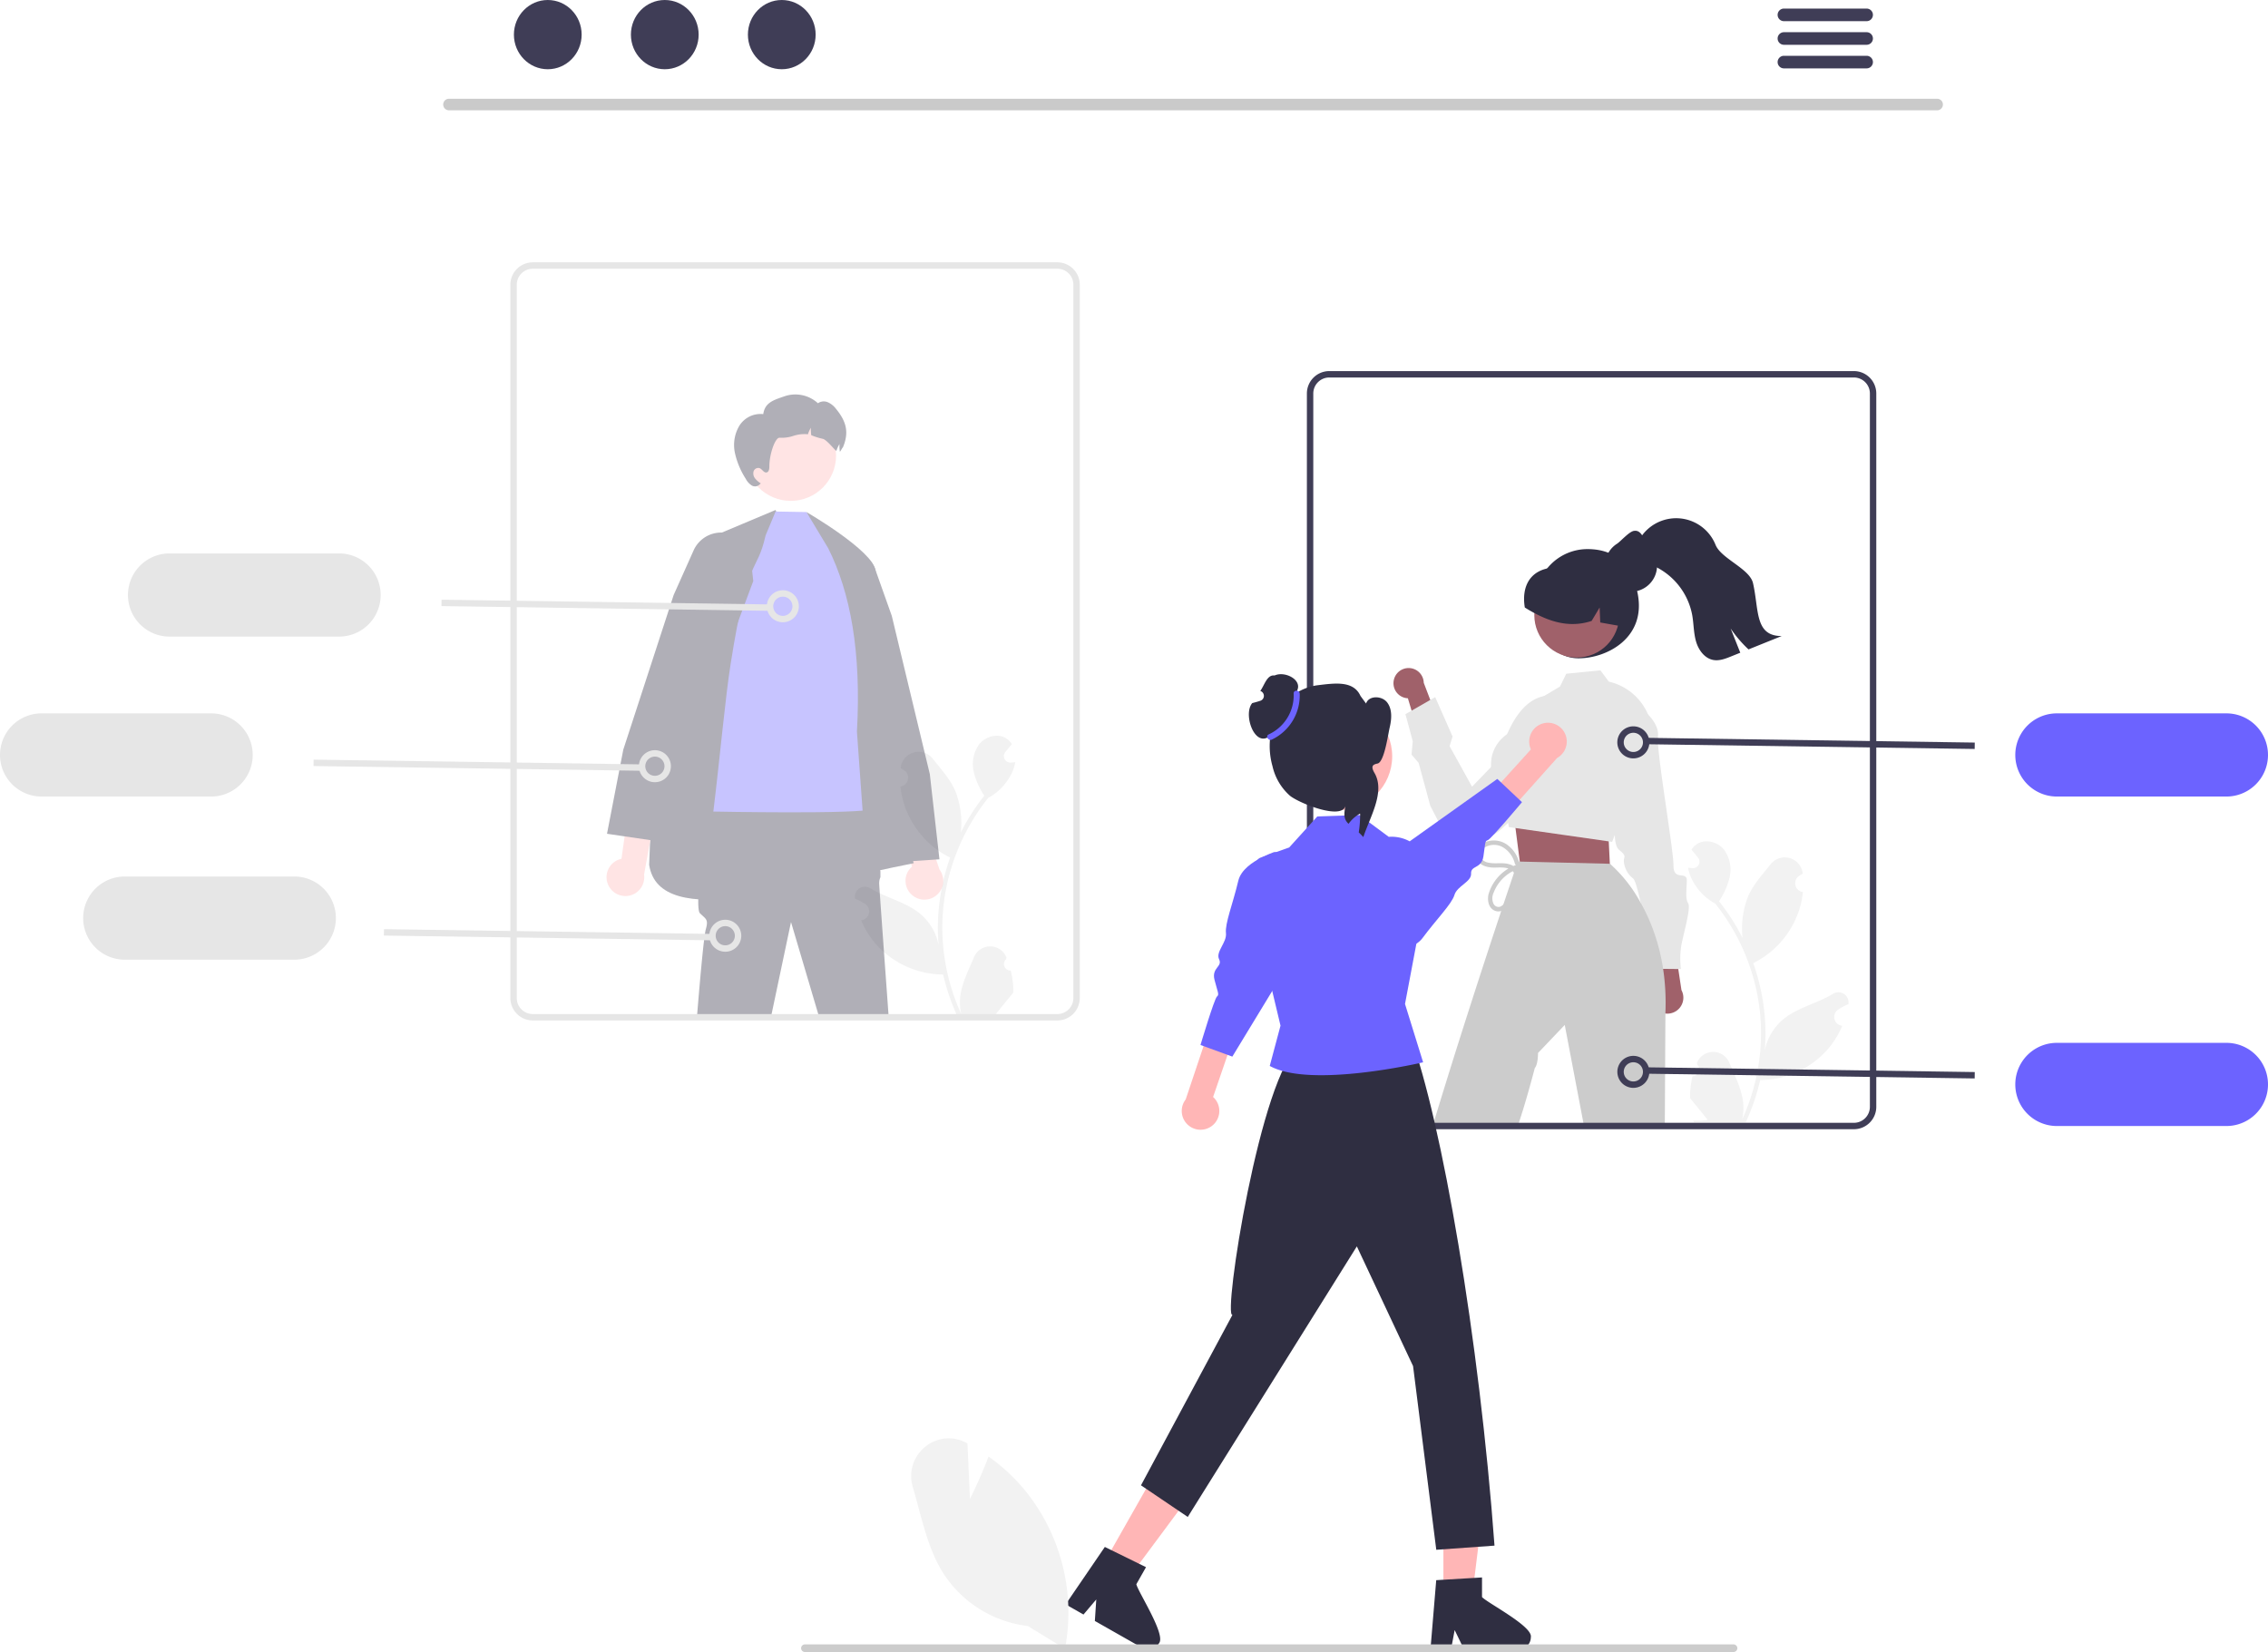 <svg data-name="Layer 1" xmlns="http://www.w3.org/2000/svg" width="709" height="516.438" viewBox="0 0 709 516.438" xmlns:xlink="http://www.w3.org/1999/xlink"><path d="M774.615,528.197a2.04,2.04,0,0,0,1.478-3.536l-.14-.556.056-.133a5.478,5.478,0,0,1,10.105.038c1.653,3.981,3.757,7.968,4.275,12.177a16.207,16.207,0,0,1-.284,5.574,64.977,64.977,0,0,0,5.911-26.987,62.717,62.717,0,0,0-.389-6.996q-.322-2.857-.894-5.673a65.73,65.73,0,0,0-13.035-27.858,17.493,17.493,0,0,1-7.275-7.548,13.344,13.344,0,0,1-1.214-3.646c.354.046.714.075,1.068.099.11.006.226.012.337.017l.042.002a2.021,2.021,0,0,0,1.66-3.293q-.229-.282-.459-.564c-.232-.29-.47-.575-.703-.865a1.007,1.007,0,0,1-.075-.087c-.267-.331-.534-.656-.801-.987a5.844,5.844,0,0,1,1.916-1.852c2.677-1.568,6.369-.482,8.303,1.939a10.562,10.562,0,0,1,1.632,8.843,23.422,23.422,0,0,1-3.24,7.223c.145.186.296.366.441.552a66.154,66.154,0,0,1,6.905,10.939,27.501,27.501,0,0,1,1.642-12.774c1.572-3.791,4.517-6.984,7.111-10.262a5.645,5.645,0,0,1,10.054,2.772l.016.145q-.578.326-1.131.692a2.767,2.767,0,0,0,1.116,5.036l.056.009a27.533,27.533,0,0,1-.726,4.117,28.348,28.348,0,0,1-14.115,17.767c-.226.116-.447.232-.674.343A67.524,67.524,0,0,1,797.218,509.966a64.044,64.044,0,0,1-.046,10.341l.017-.122a16.923,16.923,0,0,1,5.777-9.772c4.446-3.652,10.727-4.997,15.523-7.933a3.176,3.176,0,0,1,4.864,3.09l-.02.128a18.588,18.588,0,0,0-2.084,1.004q-.578.326-1.131.692a2.767,2.767,0,0,0,1.116,5.036l.056.009c.041.006.075.012.116.017a27.557,27.557,0,0,1-5.069,7.937,28.374,28.374,0,0,1-20.577,9.029h-.006a67.505,67.505,0,0,1-4.535,13.238H775.021c-.058-.18-.11-.366-.163-.546a18.406,18.406,0,0,0,4.482-.267c-1.202-1.475-2.404-2.961-3.606-4.436a1.007,1.007,0,0,1-.075-.087c-.61-.755-1.225-1.504-1.835-2.259l-0-.001a26.96,26.96,0,0,1,.79-6.868Z" transform="translate(-245.5 -191.781)" fill="#f2f2f2"/><path d="M725.609,379.583c0,8.917,4.461,17.991,13.378,17.991s21.221-6.458,18.453-20.298c-1.749-8.744-6.768-13.839-15.685-13.839A16.146,16.146,0,0,0,725.609,379.583Z" transform="translate(-245.5 -191.781)" fill="#2f2e41"/><path d="M763.015,506.987a4.964,4.964,0,0,1,1.062-7.538L760.174,482.246l8.58,3.228,2.391,15.842a4.991,4.991,0,0,1-8.13,5.671Z" transform="translate(-245.5 -191.781)" fill="#a0616a"/><path d="M744.803,446.008l5.989.61s-1.566,8.871.883,10.87,1.462,1.989,1.448,3.47a7.594,7.594,0,0,0,2.91,5.459c1.96,1.5,6.037,28.212,6.037,28.212l8.886.085a27.841,27.841,0,0,1,.066-6.911c.527-3.451,3.19-12.143,2.217-13.633s-.461-4.231-.432-7.193-4.209.311-4.161-4.626-5.387-35.912-4.851-40.35-4.856-8.439-4.856-8.439l-4.936-.047Z" transform="translate(-245.5 -191.781)" fill="#e6e6e6"/><path d="M681.228,404.349a4.704,4.704,0,0,0,4.391,5.721l4.804,16.009,5.571-6.664-5.416-14.181a4.729,4.729,0,0,0-9.35-.885Z" transform="translate(-245.5 -191.781)" fill="#a0616a"/><path d="M731.948,409.564s-11.614-4.355-17.911,19.493l-8.359,8.657-7.022-12.689.929-3.01L694.158,409.71l-9.305,5.34,2.291,8.447-.387,4.176,2.224,2.597,3.64,13.423,2.277,4.386s2.872,5.615,7.884,6.54a12.98,12.98,0,0,0,4.052.115,15.685,15.685,0,0,0,8.505-4.246,208.144,208.144,0,0,0,17.552-17.646Z" transform="translate(-245.5 -191.781)" fill="#e6e6e6"/><polygon points="502.026 257.714 502.848 261.629 503.546 276.07 475.482 272.27 473.327 255.548 476.305 250.654 502.026 257.714" fill="#a0616a"/><circle cx="492.923" cy="192.278" r="13.282" fill="#a0616a"/><path d="M760.677,415.118a17.532,17.532,0,0,0-12.2-10.24l-.05-.01-2.63-3.54-10.67,1.07-1.95,4-5.06,3.01h-.01l-.01.01-2.65,1.58-8.79,10.29-.01.01a11.336,11.336,0,0,0-4.89,7.58,13.349,13.349,0,0,0-.13,2.67c.29,5.47,3.71,10.34,4.18,10.99l1.15,6.47.23,1.33,2.07.3,29.16,4.17.81.12.24.03.84-2.17v-.02l8.13-21.27,3.65-9.49A17.19,17.19,0,0,0,760.677,415.118Z" transform="translate(-245.5 -191.781)" fill="#e6e6e6"/><path d="M752.323,387.541c-.12-.019-.241-.044-.361-.063-2.072-.367-4.144-.729-6.209-1.102l-.19-4.682-2.503,4.194c-5.709,1.894-11.05.824-16.074-1.54a45.381,45.381,0,0,1-4.815-2.655c-1.081-6.595,1.646-11.793,8.649-12.456.217-.021.374-.203.564-.298a.006.006,0,0,0,.006-.006c.323-.152.653-.298.982-.431a14.631,14.631,0,0,1,15.358,2.978A17.479,17.479,0,0,1,752.323,387.541Z" transform="translate(-245.5 -191.781)" fill="#2f2e41"/><path d="M765.407,494.658a61.736,61.736,0,0,0-2.88-11.52v-.01a57.643,57.643,0,0,0-4.14-9.14.01.01,0,0,1-.01-.01,44.761,44.761,0,0,0-9.13-11.76l-.39-.41h-.1l-28.16-.69h-.29l-.32-.01s-.12.35-.35,1.01a.564.564,0,0,1-.04.12c-.08.26-.18.56-.3.89-.07.22-.15.45-.23.7-.09.27-.19.55-.29.85-.78,2.33-1.92,5.71-3.32,9.9-.21.64-.43,1.3-.66,1.99-5.34,16.07-13.93,42.33-21.43,67.22h26.6c2.58-7.46,5.32-18.1,5.32-18.1,1.07-1.27,1.01-4.72,1.01-4.72l8.36-8.78,6.02,31.6h25.26l.19-35.17v-.3A71.513,71.513,0,0,0,765.407,494.658Z" transform="translate(-245.5 -191.781)" fill="#ccc"/><path d="M747.234,368.603v.011a8.032,8.032,0,0,0,.264,2.06c.028.118.062.241.101.359v.006a8.149,8.149,0,0,0,5.024,5.232c.174.067.354.123.533.174a7.281,7.281,0,0,0,1.156.236,7.379,7.379,0,0,0,1.061.073,8.078,8.078,0,0,0,.831-.039,7.861,7.861,0,0,0,1.892-.432,2.376,2.376,0,0,0,.281-.101,1.37,1.37,0,0,0,.135-.056,8.147,8.147,0,0,0,4.204-11.03l-.006-.006a7.984,7.984,0,0,0-1.6-2.245c-1.471-1.465-2.119-5.137-4.353-5.137a3.055,3.055,0,0,0-.32.011c-1.499.051-4.269,3.284-5.448,4.048a7.945,7.945,0,0,0-2.234,2.116,8.045,8.045,0,0,0-1.314,2.896A8.151,8.151,0,0,0,747.234,368.603Z" transform="translate(-245.5 -191.781)" fill="#2f2e41"/><path d="M757.179,365.768c1.264,1.472,3.243,2.044,5.028,2.809a21.154,21.154,0,0,1,12.289,15.454c.494,2.754.429,5.605,1.209,8.29.775,2.685,2.694,5.319,5.448,5.785,1.864.318,3.732-.401,5.485-1.112q1.446-.581,2.892-1.167-1.508-3.785-3.012-7.57a38.363,38.363,0,0,0,5.587,6.537q5.183-2.09,10.375-4.18c-8.516.032-7.063-8.234-8.968-16.529-1.047-4.558-9.964-7.644-11.713-11.98a13.266,13.266,0,0,0-24.062-1.209C755.989,361.593,755.938,364.315,757.179,365.768Z" transform="translate(-245.5 -191.781)" fill="#2f2e41"/><path d="M721.009,463.139a12.571,12.571,0,0,0-8.62,7.808,3.99,3.99,0,0,0,.036,3.427,1.747,1.747,0,0,0,2.148.814,4.306,4.306,0,0,0,1.869-1.991,25.217,25.217,0,0,0,1.474-3.38c.668-1.752,2.094-4.677.058-6.046-1.712-1.152-3.978-.705-5.903-.783-2.081-.085-4.394-.882-5.133-3.039-.719-2.098.967-4.071,2.784-4.868a7.235,7.235,0,0,1,6.754.643,9.793,9.793,0,0,1,3.921,5.672.693.693,0,0,1-1.335.368,8.21,8.21,0,0,0-3.736-5.118,5.6,5.6,0,0,0-5.967.233,2.455,2.455,0,0,0-1.061,2.766,3.327,3.327,0,0,0,2.382,1.785c2.196.531,4.492-.156,6.681.545a4.05,4.05,0,0,1,2.989,4.591,16.651,16.651,0,0,1-1.099,3.62,31.277,31.277,0,0,1-1.495,3.494c-.869,1.642-2.436,3.42-4.503,2.938-2.357-.549-2.916-3.3-2.411-5.324a13.804,13.804,0,0,1,9.801-9.489.693.693,0,0,1,.368,1.335Z" transform="translate(-245.5 -191.781)" fill="#ccc"/><path d="M825.047,544.788h-164a7.008,7.008,0,0,1-7-7v-223a7.008,7.008,0,0,1,7-7h164a7.008,7.008,0,0,1,7,7v223A7.008,7.008,0,0,1,825.047,544.788Zm-164-235a5.006,5.006,0,0,0-5,5v223a5.006,5.006,0,0,0,5,5h164a5.006,5.006,0,0,0,5-5v-223a5.006,5.006,0,0,0-5-5Z" transform="translate(-245.5 -191.781)" fill="#3f3d56"/><path d="M851.11,226.265h-465.293a1.807,1.807,0,0,1,0-3.613h465.293a1.807,1.807,0,0,1,0,3.613Z" transform="translate(-245.5 -191.781)" fill="#cacaca"/><ellipse cx="171.241" cy="10.823" rx="10.588" ry="10.823" fill="#3f3d56"/><ellipse cx="207.816" cy="10.823" rx="10.588" ry="10.823" fill="#3f3d56"/><ellipse cx="244.391" cy="10.823" rx="10.588" ry="10.823" fill="#3f3d56"/><path d="M829.089,194.464h-25.981a1.968,1.968,0,0,0,0,3.934h25.981a1.968,1.968,0,0,0,0-3.934Z" transform="translate(-245.5 -191.781)" fill="#3f3d56"/><path d="M829.089,201.848h-25.981a1.968,1.968,0,0,0,0,3.934h25.981a1.968,1.968,0,0,0,0-3.934Z" transform="translate(-245.5 -191.781)" fill="#3f3d56"/><path d="M829.089,209.223h-25.981a1.968,1.968,0,0,0,0,3.934h25.981a1.968,1.968,0,0,0,0-3.934Z" transform="translate(-245.5 -191.781)" fill="#3f3d56"/><path d="M941.5,440.788h-53a13,13,0,0,1,0-26h53a13,13,0,0,1,0,26Z" transform="translate(-245.5 -191.781)" fill="#6c63ff"/><path d="M561.479,495.197a2.04,2.04,0,0,1-1.478-3.536l.14-.556-.056-.133a5.478,5.478,0,0,0-10.105.038c-1.653,3.981-3.757,7.968-4.275,12.177a16.207,16.207,0,0,0,.284,5.574,64.977,64.977,0,0,1-5.911-26.987,62.717,62.717,0,0,1,.389-6.996q.322-2.857.894-5.673a65.73,65.73,0,0,1,13.035-27.858,17.493,17.493,0,0,0,7.275-7.548,13.343,13.343,0,0,0,1.214-3.646c-.354.046-.714.075-1.068.099-.11.006-.226.012-.337.017l-.042.002a2.021,2.021,0,0,1-1.66-3.293q.229-.282.459-.564c.232-.29.47-.575.703-.865a1.006,1.006,0,0,0,.075-.087c.267-.331.534-.656.801-.987a5.844,5.844,0,0,0-1.916-1.852c-2.677-1.568-6.369-.482-8.303,1.939a10.562,10.562,0,0,0-1.632,8.843,23.422,23.422,0,0,0,3.24,7.223c-.145.186-.296.366-.441.552a66.155,66.155,0,0,0-6.905,10.939,27.501,27.501,0,0,0-1.642-12.774c-1.572-3.791-4.517-6.984-7.111-10.262a5.645,5.645,0,0,0-10.054,2.772l-.016.145q.578.326,1.131.692a2.767,2.767,0,0,1-1.116,5.036l-.056.009a27.532,27.532,0,0,0,.726,4.117,28.348,28.348,0,0,0,14.115,17.767c.226.116.447.232.674.343a67.524,67.524,0,0,0-3.635,17.105,64.044,64.044,0,0,0,.046,10.341l-.017-.122a16.923,16.923,0,0,0-5.777-9.772c-4.446-3.652-10.727-4.997-15.523-7.933a3.176,3.176,0,0,0-4.864,3.09l.02.128a18.589,18.589,0,0,1,2.084,1.004q.578.326,1.131.692a2.767,2.767,0,0,1-1.116,5.036l-.056.009c-.041.006-.075.012-.116.017a27.557,27.557,0,0,0,5.069,7.937,28.374,28.374,0,0,0,20.577,9.029h.006a67.504,67.504,0,0,0,4.535,13.238h16.199c.058-.18.11-.366.163-.546a18.406,18.406,0,0,1-4.482-.267c1.202-1.475,2.404-2.961,3.606-4.436a1.007,1.007,0,0,0,.075-.087c.61-.755,1.225-1.504,1.835-2.259l0-.001a26.96,26.96,0,0,0-.79-6.868Z" transform="translate(-245.5 -191.781)" fill="#f2f2f2"/><g opacity="0.38"><path d="M530.721,471.663a5.856,5.856,0,0,1-.1-8.979l-13.238-34.609,10.58,2.241,11.233,33.29a5.888,5.888,0,0,1-8.475,8.058Z" transform="translate(-245.5 -191.781)" fill="#ffb8b8"/><path d="M536.167,433.758l-11.88-49.44-5.11-14.38a.035.035,0,0,1-.01-.02,9.297,9.297,0,0,0-4.83-5.32,9.28,9.28,0,0,0-7.21-.34,6.083,6.083,0,0,0-.59.24,10.466,10.466,0,0,0-1.19.64,9.429,9.429,0,0,0-4.23,6.19l-.9,4.72-.38,2.01,14.03,49.04v.02l4.88,17.08,2.26,7.88v.01l2.62,9.17.06.19,6.29-.42h.01l.95-.07,7.2-.48,1.04-.07Z" transform="translate(-245.5 -191.781)" fill="#2f2e41"/><path d="M487.937,351.213l26.462,53.515,16.74,56.903c-35.268,6.877-79.52,21.589-82.705.489,1.963-58.826,8.146-77.59,20.911-103.092Z" transform="translate(-245.5 -191.781)" fill="#2f2e41"/><path d="M523.317,509.788h-21.73l-8.81-29.77-6.2,29.39c-.02.13-.03.25-.05.38h-23.16c.75-9.2,2.12-25.2,2.77-27.47.92-3.22,0-3.22-1.84-5.06-.41-.41-.55-2.05-.51-4.34.11-7.89,2.26-23.52,2.26-23.52l2.55-4.72.88-1.64,45.42-1.6.39-.01.84,3.66,1.03,4.51,1.81,7.91,1.67,6.31.09.32v1.87a4.614,4.614,0,0,0-.38,2.07C520.347,468.718,521.787,488.658,523.317,509.788Z" transform="translate(-245.5 -191.781)" fill="#2f2e41"/><path d="M484.836,359.149l3.118-7.461,9.652.169,10.064,14.236,10.563,44.423s3.794,32.451,0,34.164-49.735.802-49.735.802c2.127-17.525,3.712-35.352,5.383-46.002C479.403,364.282,482.009,371.689,484.836,359.149Z" transform="translate(-245.5 -191.781)" fill="#6c63ff"/><path d="M497.606,351.857s20.79,12.018,21.604,18.292,3.536,83.057,3.536,83.057l-7.352-4.751-2.009-27.985c1.401-24.867-2.019-43.402-8.973-57.296Z" transform="translate(-245.5 -191.781)" fill="#2f2e41"/><circle cx="247.198" cy="142.411" r="14.169" fill="#ffb8b8"/><path d="M475.239,333.351a24.641,24.641,0,0,0,3.37,8.074,5.496,5.496,0,0,0,1.838,2.087,2.009,2.009,0,0,0,2.553-.319l.345-.281a7.313,7.313,0,0,1-1.787-1.551,2.49,2.49,0,0,1-.479-2.228,1.533,1.533,0,0,1,1.877-1.002c.83.326,1.334,1.525,2.202,1.34.702-.153.849-1.079.849-1.806-.026-3.804,1.813-9.21,3.236-9.044a11.477,11.477,0,0,0,4.245-.568,11.12,11.12,0,0,1,4.251-.543c.102.013.204.032.313.051a9.413,9.413,0,0,1,.945-2.062,11.014,11.014,0,0,0,.115,2.336,21.849,21.849,0,0,0,3.536,1.117c1.315.185,4.206,4.117,4.34,3.715a9.413,9.413,0,0,1,.945-2.062,11.014,11.014,0,0,0,.115,2.336c.006.032.006.057.013.089.638-.849,1.028-1.883.811-1.091,2.138-4.838,1.308-8.304-2.055-12.383a6.468,6.468,0,0,0-2.521-2.023,3.179,3.179,0,0,0-3.102.306,10.437,10.437,0,0,0-10.353-2.208c-3.504,1.219-6.204,1.934-6.74,5.61a7.801,7.801,0,0,0-7.474,3.638A11.78,11.78,0,0,0,475.239,333.351Z" transform="translate(-245.5 -191.781)" fill="#2f2e41"/><path d="M435.534,468.167a5.856,5.856,0,0,1,4.246-7.913l5.109-36.701,8.185,7.069L446.845,465.2a5.888,5.888,0,0,1-11.311,2.967Z" transform="translate(-245.5 -191.781)" fill="#ffb8b8"/><path d="M480.627,370.198l-.39-3.56a9.423,9.423,0,0,0-5.44-7.52,9.183,9.183,0,0,0-3.64-.85h-.01a9.415,9.415,0,0,0-8.81,5.56l-6.24,13.95-15.75,48.35-5.09,26.3,5.5.81,7.97,1.17.06.01,1.83.27,25.57-68.44.01-.02,4.78-12.79Z" transform="translate(-245.5 -191.781)" fill="#2f2e41"/></g><path d="M576.047,510.788h-164a7.008,7.008,0,0,1-7-7v-223a7.008,7.008,0,0,1,7-7h164a7.008,7.008,0,0,1,7,7v223A7.008,7.008,0,0,1,576.047,510.788Zm-164-235a5.006,5.006,0,0,0-5,5v223a5.006,5.006,0,0,0,5,5h164a5.006,5.006,0,0,0,5-5v-223a5.006,5.006,0,0,0-5-5Z" transform="translate(-245.5 -191.781)" fill="#e6e6e6"/><path d="M311.5,440.788h-53a13,13,0,0,1,0-26h53a13,13,0,0,1,0,26Z" transform="translate(-245.5 -191.781)" fill="#e6e6e6"/><path d="M337.5,491.788h-53a13,13,0,0,1,0-26h53a13,13,0,0,1,0,26Z" transform="translate(-245.5 -191.781)" fill="#e6e6e6"/><rect x="415.729" y="432.776" width="2" height="102.43" transform="translate(-318.73 701.904) rotate(-89.172)" fill="#e6e6e6"/><path d="M472.236,489.308a5.007,5.007,0,0,1-4.502-2.809h0a5,5,0,1,1,4.502,2.809Zm-.01-8.001a3.001,3.001,0,0,0-2.694,4.315h0a2.998,2.998,0,1,0,2.694-4.315Z" transform="translate(-245.5 -191.781)" fill="#e6e6e6"/><rect x="393.729" y="379.776" width="2" height="102.43" transform="translate(-287.418 627.672) rotate(-89.172)" fill="#e6e6e6"/><path d="M450.236,436.308a5.007,5.007,0,0,1-4.502-2.808h0a5.002,5.002,0,1,1,4.502,2.808Zm-2.705-3.685a2.999,2.999,0,1,0-.14-2.292,3.002,3.002,0,0,0,.14,2.292Z" transform="translate(-245.5 -191.781)" fill="#e6e6e6"/><path d="M351.5,390.788h-53a13,13,0,0,1,0-26h53a13,13,0,0,1,0,26Z" transform="translate(-245.5 -191.781)" fill="#e6e6e6"/><rect x="433.729" y="329.776" width="2" height="102.43" transform="translate(-198.001 618.39) rotate(-89.172)" fill="#e6e6e6"/><path d="M490.236,386.308a5.007,5.007,0,0,1-4.502-2.808h0a5.002,5.002,0,1,1,4.502,2.808Zm-2.705-3.685a2.999,2.999,0,1,0-.14-2.292,3.002,3.002,0,0,0,.14,2.292Z" transform="translate(-245.5 -191.781)" fill="#e6e6e6"/><rect x="810.604" y="372.96" width="2" height="102.43" transform="translate(130.251 1037.786) rotate(-89.172)" fill="#3f3d56"/><path d="M756.11,428.86a5.009,5.009,0,1,1,2.187-.508A5.005,5.005,0,0,1,756.11,428.86Zm-.007-8.004a3.002,3.002,0,1,0,2.699,1.687V422.542a3.007,3.007,0,0,0-2.699-1.687Z" transform="translate(-245.5 -191.781)" fill="#3f3d56"/><path d="M941.5,543.788h-53a13,13,0,0,1,0-26h53a13,13,0,0,1,0,26Z" transform="translate(-245.5 -191.781)" fill="#6c63ff"/><rect x="810.604" y="475.96" width="2" height="102.43" transform="translate(27.262 1139.298) rotate(-89.172)" fill="#3f3d56"/><path d="M756.109,531.859a5.001,5.001,0,1,1,4.49-7.193h0a5.004,5.004,0,0,1-4.49,7.193Zm-.006-8.004a3.002,3.002,0,1,0,2.699,1.688h0a3.006,3.006,0,0,0-2.699-1.688Z" transform="translate(-245.5 -191.781)" fill="#3f3d56"/><path d="M624.47,543.667a5.883,5.883,0,0,0,.258-8.956l9.525-27.732-7.023-4.52-11.072,33.021a5.875,5.875,0,0,0,8.312,8.188Z" transform="translate(-245.5 -191.781)" fill="#ffb6b6"/><path d="M632.598,467.15c-1.682,7.116-4.193,13.332-3.853,16.317.337,2.977-3.301,5.838-2.145,8.191,1.154,2.359-2.398,2.611-1.438,6.408.964,3.805,1.59,4.618.776,5.245-.82.624-5.149,15.145-5.149,15.145l2.54.931,7.411,2.703,17.414-28.642-.053-35.157-4.324-.139c-1.038.389-2.188.856-3.335,1.419C636.94,461.262,633.397,463.761,632.598,467.15Z" transform="translate(-245.5 -191.781)" fill="#6c63ff"/><polygon points="451.224 498.447 460.28 498.447 464.588 463.518 451.222 463.518 451.224 498.447" fill="#ffb6b6"/><path d="M708.793,691.044v-6.139l-2.381.145-9.691.574-2.243.138-1.715,20.561-.092,1.102h6.43l.207-1.095.934-4.976,2.411,4.976.528,1.095h17.047a3.852,3.852,0,0,0,3.827-3.835C724.776,700.23,710.599,692.965,708.793,691.044Z" transform="translate(-245.5 -191.781)" fill="#2f2e41"/><polygon points="345.131 488.59 353.008 493.059 373.992 464.805 362.367 458.21 345.131 488.59" fill="#ffb6b6"/><path d="M600.73,687.033l3.024-5.335-2.128-1.049-8.719-4.279-2.021-.995-9.928,14.536-2.335,3.414,2.641,1.5,2.947,1.676,3.996-4.715-.444,6.729,13.924,7.907h.008l.896.505a3.834,3.834,0,0,0,5.221-1.447C610.092,702.909,601.35,689.605,600.73,687.033Z" transform="translate(-245.5 -191.781)" fill="#2f2e41"/><path d="M651.783,518.768c-12.135,8.041-24.148,85.298-20.995,84.037l-28.602,53.305,14.62,9.884L669.666,581.413l17.572,37.417,7.256,57.432,18.202-1.3c-4.73-64.702-16.538-132.942-26.325-159.338Z" transform="translate(-245.5 -191.781)" fill="#2f2e41"/><path d="M642.57,524.506l-.132.497c12.829,7.138,47.944-1.13,47.944-1.13L684.722,505.636l7.641-40.513a11.842,11.842,0,0,0-12.722-11.735l-9.219-6.829-13.124.453-8.779,9.697-5.245,1.874-4.075,1.453c-.824.742-1.723,1.597-2.585,2.541l6.446,38.36,2.742,11.47Z" transform="translate(-245.5 -191.781)" fill="#6c63ff"/><circle cx="418.373" cy="236.417" r="16.839" fill="#ffb6b6"/><path d="M641.731,422.332c.05.019.094.038.145.057a2.357,2.357,0,0,0,.295.108,8.133,8.133,0,0,0,1.992.458,7.975,7.975,0,0,0,.874.046,8.226,8.226,0,0,0,1.12-.073,7.918,7.918,0,0,0,1.221-.248,5.807,5.807,0,0,0,.56-.181,8.578,8.578,0,0,0,5.309-5.502l0-.006a3.71,3.71,0,0,0,.108-.377,8.514,8.514,0,0,0,.282-2.169l0-.013a8.514,8.514,0,0,0-1.591-4.978c-.627-.888-1.35-1.037-.944-2.052,1.295-3.24-4.004-5.889-7.133-4.464a3.064,3.064,0,0,0-.34-.013c-2.107-.005-2.888,3.106-4.144,4.857l.036.012a1.616,1.616,0,0,1-.021,3.058q-1.254.409-2.535.722C634.151,414.897,637.378,424.624,641.731,422.332Z" transform="translate(-245.5 -191.781)" fill="#2f2e41"/><path d="M643.281,431.247a17.48,17.48,0,0,0,5.485,9.302c2.849,2.303,16.249,7.757,17.38,3.088-.757,3.262-.301,4.508.916,5.675.208-.282.429-.552.656-.816a10.609,10.609,0,0,1,2.962-2.376,34.101,34.101,0,0,1-.424,5.885,19.897,19.897,0,0,1,1.43,1.463c2.167-6.459,6.917-14.196,3.478-20.077-1.365-2.334-.227-2.654.982-2.922,2.11-.468,3.274-9.129,3.776-11.234.623-2.64.87-5.676-.766-7.844s-5.774-2.26-6.61.323l-1.742-2.369c-2.251-4.955-8.228-3.964-13.632-3.323a16.793,16.793,0,0,0-12.607,9.3A22.973,22.973,0,0,0,643.281,431.247Z" transform="translate(-245.5 -191.781)" fill="#2f2e41"/><path d="M651.799,408.613a15.254,15.254,0,0,1-8.726,14.377c-1.098.497-2.054-1.13-.948-1.631a13.42,13.42,0,0,0,7.787-12.75c-.063-1.213,1.824-1.205,1.887.005Z" transform="translate(-245.5 -191.781)" fill="#6c63ff"/><path d="M727.855,417.93a5.883,5.883,0,0,0-3.771,8.127l-19.695,21.723,4.669,6.925,23.204-25.971a5.875,5.875,0,0,0-4.406-10.803Z" transform="translate(-245.5 -191.781)" fill="#ffb6b6"/><path d="M671.87,488.403s13.969,2.509,18.322-3.372,9.113-10.597,9.979-13.471,5.336-4.062,5.203-6.684,3.235-1.45,3.848-5.323.361-4.87,1.359-5.123,10.703-11.884,10.703-11.884l-7.707-7.267-27.301,19.446Z" transform="translate(-245.5 -191.781)" fill="#6c63ff"/><path d="M566.808,700.092a36.597,36.597,0,0,1-26.634-16.827c-3.779-6.129-5.729-13.408-7.615-20.447-.549-2.048-1.117-4.167-1.717-6.209a11.68,11.68,0,0,1,3.857-12.506,11.483,11.483,0,0,1,12.8-1.321l.441.234.773,17.38c1.146-2.328,3.66-7.588,5.652-12.84l.167-.44.382.276a58.745,58.745,0,0,1,10.794,10.031,60.546,60.546,0,0,1,12.815,49.267l-.096.515Z" transform="translate(-245.5 -191.781)" fill="#f2f2f2"/><path d="M495.938,707.029a1.186,1.186,0,0,0,1.19,1.19h290.29a1.19,1.19,0,0,0,0-2.38h-290.29A1.187,1.187,0,0,0,495.938,707.029Z" transform="translate(-245.5 -191.781)" fill="#ccc"/></svg>